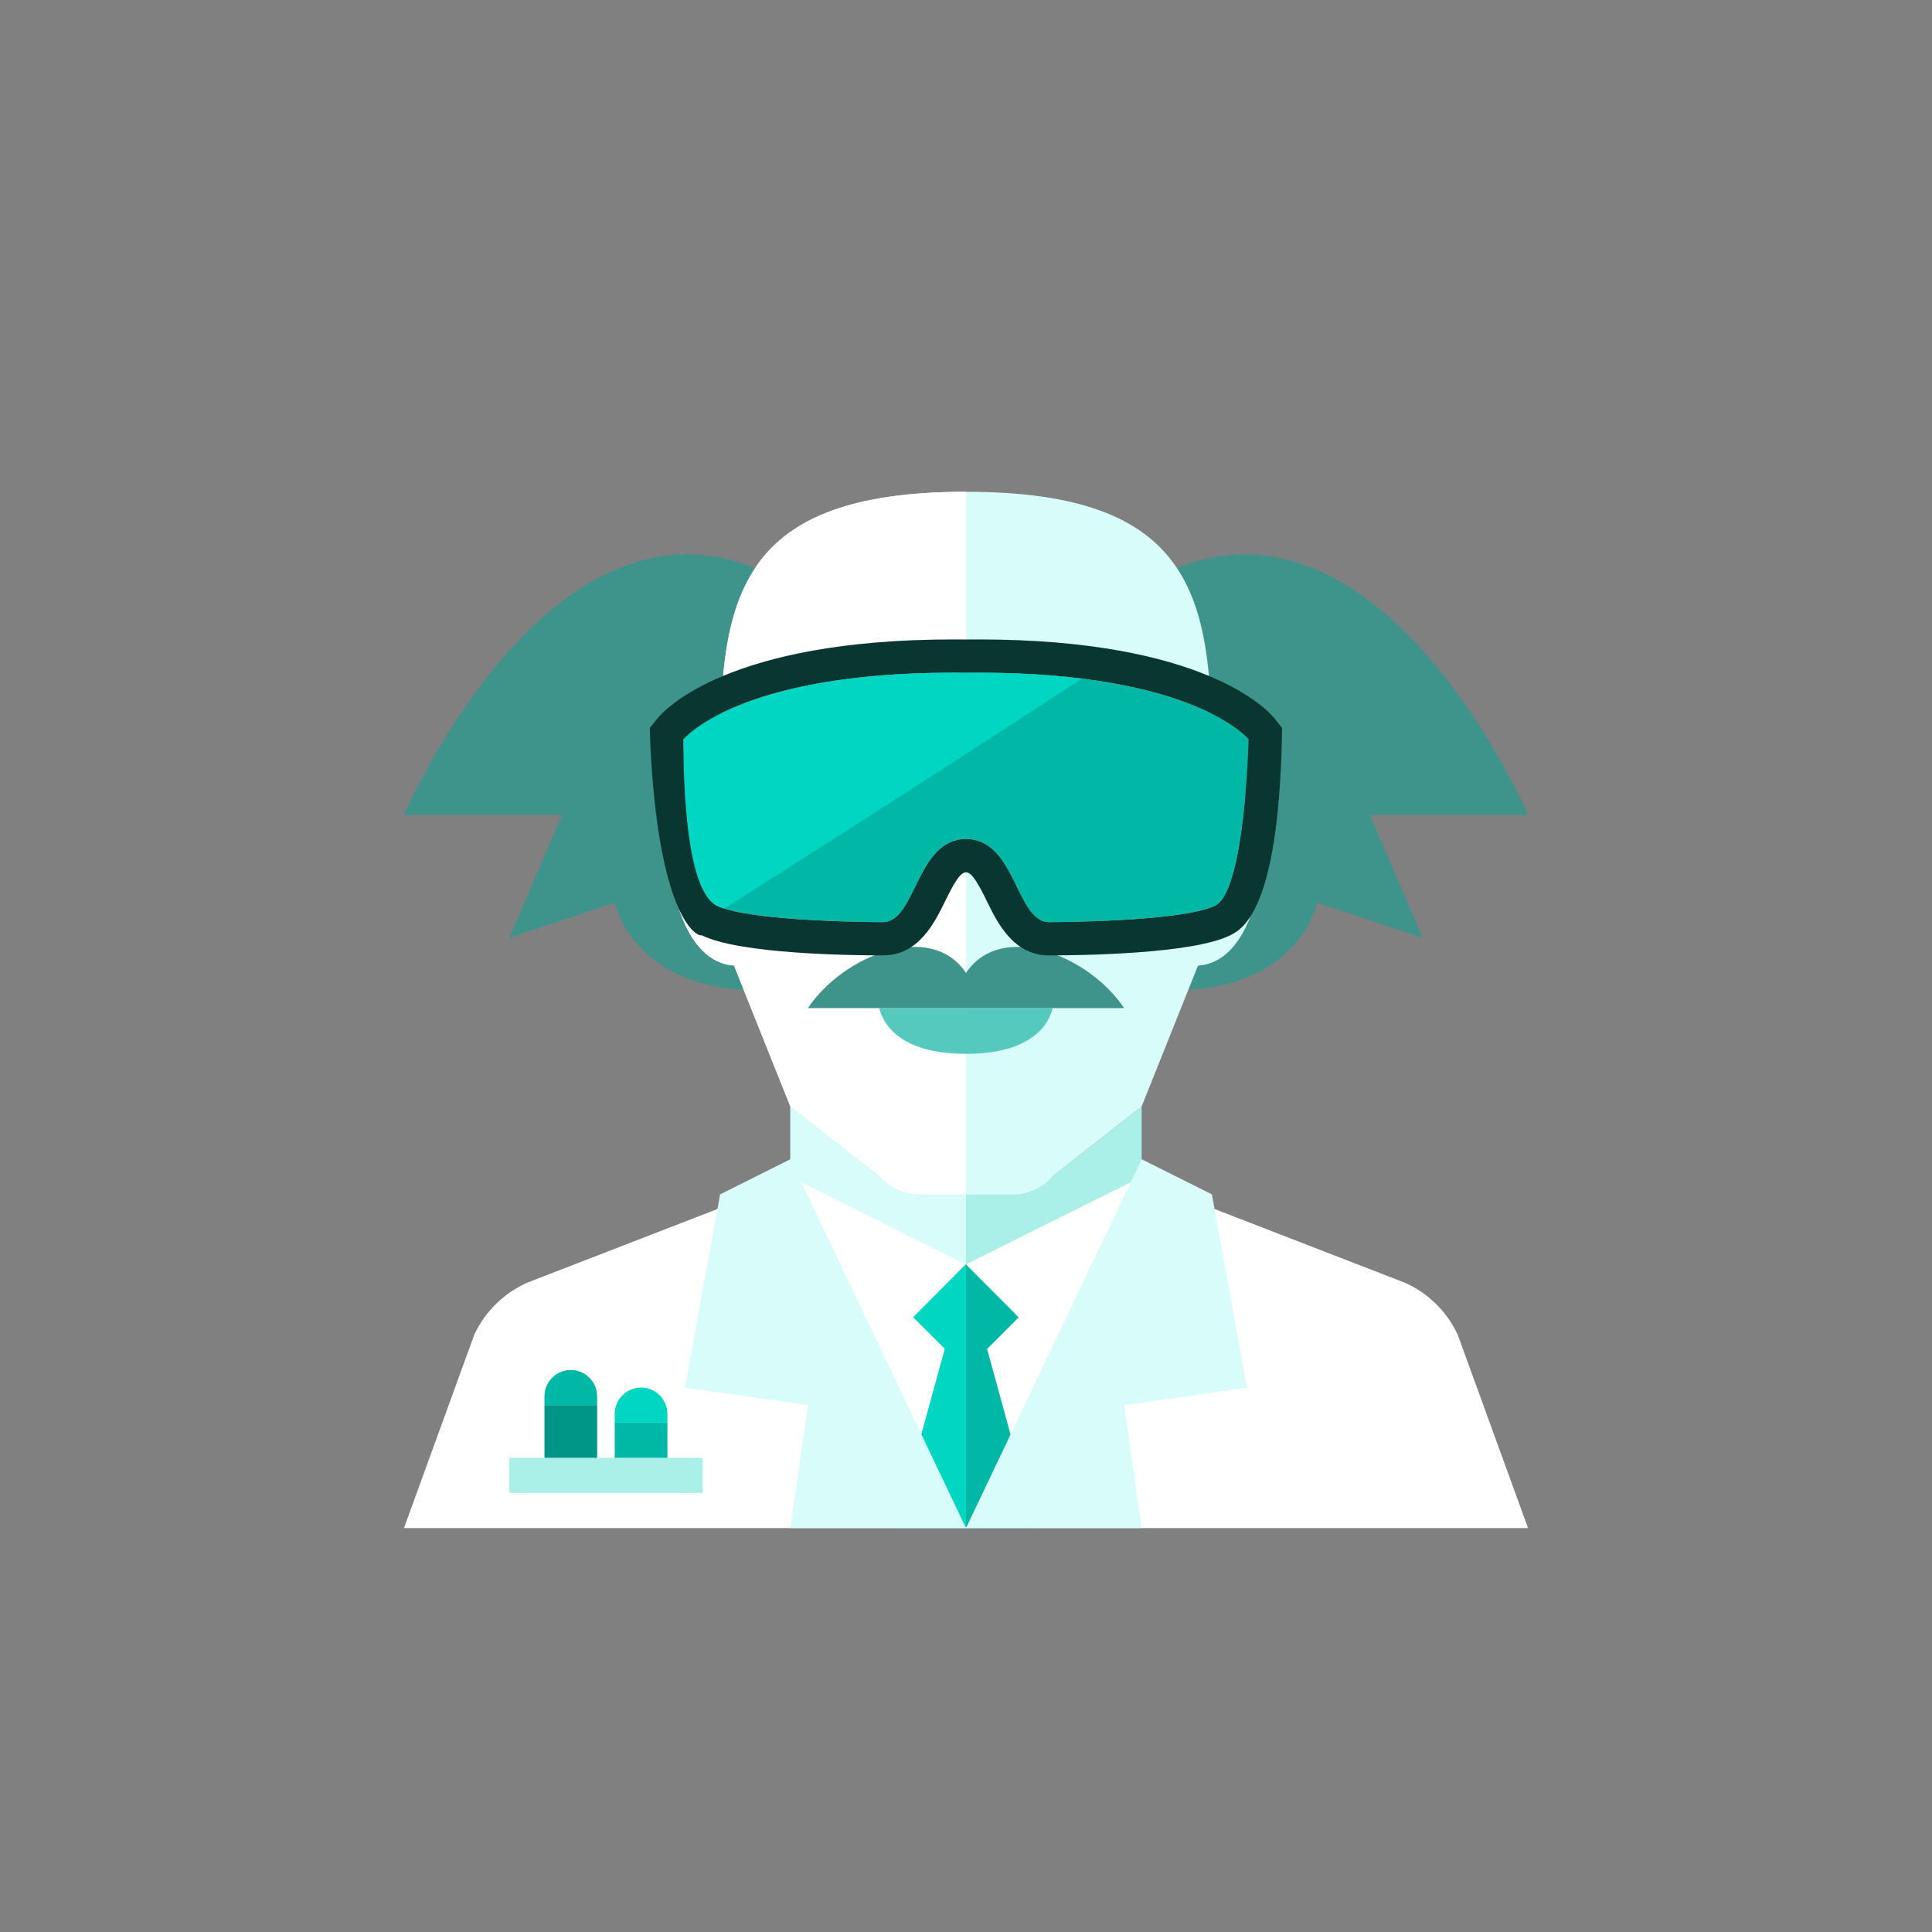 <?xml version="1.0" encoding="iso-8859-1"?>
<!-- Generator: Adobe Illustrator 17.1.0, SVG Export Plug-In . SVG Version: 6.00 Build 0)  -->
<!DOCTYPE svg PUBLIC "-//W3C//DTD SVG 1.0//EN" "http://www.w3.org/TR/2001/REC-SVG-20010904/DTD/svg10.dtd">
<svg version="1.0" xmlns="http://www.w3.org/2000/svg" xmlns:xlink="http://www.w3.org/1999/xlink" x="0px" y="0px" width="110px"
	 height="110px" viewBox="0 0 110 110" style="enable-background:new 0 0 110 110;" xml:space="preserve">
<rect x="0" y="0" width="110" height="110" fill="#808080" stroke="none"/>
<g id="Artboard" style="display:none;">
	
		<rect x="-1217.5" y="-58.5" style="display:inline;fill:#808080;stroke:#000000;stroke-miterlimit:10;" width="1390" height="340"/>
</g>
<g id="R-Multicolor" style="display:none;">
	<g style="display:inline;">
		<circle style="fill:#E04F5F;" cx="55" cy="55" r="55"/>
	</g>
	<g style="display:inline;">
		<g>
			<polygon style="fill:#40C9E7;" points="67,68 65,67 45,67 43,68 55,87.003 			"/>
		</g>
		<path style="fill:#F7B4B4;" d="M57.655,68H55h-2.655c-0.856,0-1.671-0.365-2.24-1.004L45,63v4.5c0,0,0,7.5,10,7.5s10-7.5,10-7.5
			V63l-5.105,3.996C59.326,67.635,58.511,68,57.655,68z"/>
		<path style="fill:#FBC8C8;" d="M50.105,66.996L45,63v4.5c0,0,0,7.5,10,7.5v-7h-2.655C51.489,68,50.674,67.635,50.105,66.996z"/>
		<path style="fill:#FFFFFF;" d="M87,46.396c0,0-8.077-18.837-19.997-14.052C68.744,34.957,68.991,38.622,69,43v10l-1.344,3.36
			C74.061,55.998,75,51.396,75,51.396l6,2l-3-7H87z"/>
		<path style="fill:#FBC8C8;" d="M72,47.225c0-1.111-1-2.222-2-2.222s-1,1.111-1,1.111V43c-0.018-9-1.024-15-14-15s-13.982,6-14,15
			v10l4,10l5.105,3.996C50.674,67.635,51.489,68,52.345,68H55h2.655c0.856,0,1.671-0.365,2.24-1.004L65,63l3.207-8.017
			C71.042,54.779,72,50.479,72,47.225z"/>
		<path style="fill:#FFFFFF;" d="M41,53V43c0.009-4.378,0.256-8.043,1.997-10.656C31.077,27.559,23,46.396,23,46.396h9l-3,7l6-2
			c0,0,0.939,4.602,7.344,4.964L41,53z"/>
		<path style="fill:#FBD7D7;" d="M41,43v3.114c0,0,0-1.111-1-1.111s-2,1.111-2,2.222c0,3.253,0.958,7.554,3.793,7.758L45,63
			l5.105,3.996C50.674,67.635,51.489,68,52.345,68H55V28C42.024,28,41.018,34,41,43z"/>
		<path style="fill:#F79392;" d="M55,57.396c0,0-2.41,0-4.939,0C50.259,58.209,51.132,60,55,60s4.741-1.791,4.939-2.604
			C57.41,57.396,55,57.396,55,57.396z"/>
		<path style="fill:#FFFFFF;" d="M55,55.396c-2-3-7-1-9,2c3,0,9,0,9,0s6,0,9,0C62,54.396,57,52.396,55,55.396z"/>
		<path style="fill:#40C9E7;" d="M55.734,38.3c-0.241,0-0.485,0.002-0.734,0.005c-0.248-0.003-0.494-0.005-0.734-0.005
			c-12.311,0-15.357,3.791-15.357,3.791s0.2,8.619,1.893,9.465c1.893,0.947,9.466,0.947,9.466,0.947
			c1.893,0,1.893-4.733,4.732-4.733s2.84,4.733,4.733,4.733c0,0,7.572,0,9.465-0.947c1.693-0.847,1.893-9.465,1.893-9.465
			S68.042,38.3,55.734,38.3z"/>
		<g>
			<path style="fill:#3E3E3F;" d="M55.734,38.3c12.309,0,15.357,3.791,15.357,3.791s-0.2,8.619-1.893,9.465
				c-1.893,0.947-9.465,0.947-9.465,0.947c-1.893,0-1.893-4.733-4.733-4.733c-2.84,0-2.84,4.733-4.733,4.733
				c0,0-7.572,0-9.465-0.947c-1.693-0.847-1.893-9.465-1.893-9.465S41.955,38.3,54.266,38.3c0.24,0,0.486,0.002,0.734,0.005
				C55.249,38.302,55.493,38.3,55.734,38.3 M55.734,36.407c-0.249,0-0.501,0.002-0.757,0.005c-0.21-0.003-0.463-0.005-0.711-0.005
				c-12.847,0-16.463,4.038-16.833,4.498L37,41.444l0.016,0.691c0.447,10.023,2.633,11.216,2.939,11.115
				c2.127,1.063,8.431,1.146,10.312,1.146c2.032,0,2.936-1.847,3.535-3.069c0.446-0.91,0.843-1.663,1.198-1.663
				c0.354,0,0.751,0.753,1.198,1.663c0.599,1.222,1.503,3.069,3.535,3.069c1.881,0,8.185-0.083,10.312-1.146
				c0.671-0.336,2.713-1.356,2.939-11.115L73,41.443l-0.434-0.539C72.196,40.444,68.579,36.407,55.734,36.407L55.734,36.407z"/>
		</g>
		<g>
			<path style="fill:#6FDAF1;" d="M55,38.309c-12.923-0.154-15.972,3.778-16.091,3.786c0,2.84,0.2,8.619,1.893,9.465
				c0.121,0.061,0.267,0.117,0.431,0.17c10.601-6.724,17.3-11.088,20.35-13.091C59.741,38.411,57.568,38.279,55,38.309z"/>
		</g>
		<g>
			<polygon style="fill:#3E3E3F;" points="59,87.003 56.201,76.803 58,75.005 54.981,71.981 51.983,74.979 53.801,76.796 51,87.003 
							"/>
		</g>
		<g>
			<polygon style="fill:#5B5C5F;" points="55,87.003 55,72 54.981,71.981 51.983,74.979 53.801,76.796 51,87.003 			"/>
		</g>
		<g>
			<path style="fill:#FFFFFF;" d="M30.043,73.021c-1.345,0.588-2.428,1.649-3.043,2.982l-4,11h32l-12-19L30.043,73.021z"/>
			<path style="fill:#FFFFFF;" d="M83,76.003c-0.615-1.333-1.698-2.394-3.043-2.982L67,68.003l-12,19h32L83,76.003z"/>
		</g>
		<g>
			<polygon style="fill:#9CE5F4;" points="66.965,68.062 67,68.003 65,67.003 55.015,71.984 60.808,77.81 			"/>
		</g>
		<g>
			<polygon style="fill:#9CE5F4;" points="43.035,68.062 43,68.003 45,67.003 54.985,71.984 49.192,77.81 			"/>
		</g>
		<g>
			<polygon style="fill:#F1F2F2;" points="55,87.003 45,66.003 41,68.003 39,79.003 46,80.003 45,87.003 			"/>
		</g>
		<g>
			<polygon style="fill:#F1F2F2;" points="55,87.003 65,66.003 69,68.003 71,79.003 64,80.003 65,87.003 			"/>
		</g>
		<g>
			<g>
				<rect x="28" y="82.396" style="fill:#E2E4E5;" width="11" height="2"/>
			</g>
			<g>
				<rect x="30" y="79.396" style="fill:#DF2C2C;" width="3" height="3"/>
			</g>
			<g>
				<path style="fill:#FA5655;" d="M33,79.396h-3v-0.5c0-0.825,0.675-1.5,1.5-1.5s1.5,0.675,1.5,1.5V79.396z"/>
			</g>
			<g>
				<rect x="34" y="80.396" style="fill:#F37A10;" width="3" height="2"/>
			</g>
			<g>
				<path style="fill:#F3B607;" d="M37,80.396h-3v-0.5c0-0.825,0.675-1.5,1.5-1.5c0.825,0,1.5,0.675,1.5,1.5V80.396z"/>
			</g>
		</g>
	</g>
</g>
<g id="Multicolor" style="display:none;">
	<g style="display:inline;">
		<g>
			<polygon style="fill:#40C9E7;" points="67,68 65,67 45,67 43,68 55,87.003 			"/>
		</g>
		<path style="fill:#F7B4B4;" d="M57.655,68H55h-2.655c-0.856,0-1.671-0.365-2.24-1.004L45,63v4.5c0,0,0,7.5,10,7.5s10-7.5,10-7.5
			V63l-5.105,3.996C59.326,67.635,58.511,68,57.655,68z"/>
		<path style="fill:#FBC8C8;" d="M50.105,66.996L45,63v4.5c0,0,0,7.5,10,7.5v-7h-2.655C51.489,68,50.674,67.635,50.105,66.996z"/>
		<path style="fill:#FFFFFF;" d="M87,46.396c0,0-8.077-18.837-19.997-14.052C68.744,34.957,68.991,38.622,69,43v10l-1.344,3.36
			C74.061,55.998,75,51.396,75,51.396l6,2l-3-7H87z"/>
		<path style="fill:#FBC8C8;" d="M72,47.225c0-1.111-1-2.222-2-2.222s-1,1.111-1,1.111V43c-0.018-9-1.024-15-14-15s-13.982,6-14,15
			v10l4,10l5.105,3.996C50.674,67.635,51.489,68,52.345,68H55h2.655c0.856,0,1.671-0.365,2.24-1.004L65,63l3.207-8.017
			C71.042,54.779,72,50.479,72,47.225z"/>
		<path style="fill:#FFFFFF;" d="M41,53V43c0.009-4.378,0.256-8.043,1.997-10.656C31.077,27.559,23,46.396,23,46.396h9l-3,7l6-2
			c0,0,0.939,4.602,7.344,4.964L41,53z"/>
		<path style="fill:#FBD7D7;" d="M41,43v3.114c0,0,0-1.111-1-1.111s-2,1.111-2,2.222c0,3.253,0.958,7.554,3.793,7.758L45,63
			l5.105,3.996C50.674,67.635,51.489,68,52.345,68H55V28C42.024,28,41.018,34,41,43z"/>
		<path style="fill:#F79392;" d="M55,57.396c0,0-2.41,0-4.939,0C50.259,58.209,51.132,60,55,60s4.741-1.791,4.939-2.604
			C57.41,57.396,55,57.396,55,57.396z"/>
		<path style="fill:#FFFFFF;" d="M55,55.396c-2-3-7-1-9,2c3,0,9,0,9,0s6,0,9,0C62,54.396,57,52.396,55,55.396z"/>
		<path style="fill:#40C9E7;" d="M55.734,38.3c-0.241,0-0.485,0.002-0.734,0.005c-0.248-0.003-0.494-0.005-0.734-0.005
			c-12.311,0-15.357,3.791-15.357,3.791s0.2,8.619,1.893,9.465c1.893,0.947,9.466,0.947,9.466,0.947
			c1.893,0,1.893-4.733,4.732-4.733s2.84,4.733,4.733,4.733c0,0,7.572,0,9.465-0.947c1.693-0.847,1.893-9.465,1.893-9.465
			S68.042,38.3,55.734,38.3z"/>
		<g>
			<path style="fill:#3E3E3F;" d="M55.734,38.3c12.309,0,15.357,3.791,15.357,3.791s-0.2,8.619-1.893,9.465
				c-1.893,0.947-9.465,0.947-9.465,0.947c-1.893,0-1.893-4.733-4.733-4.733c-2.84,0-2.84,4.733-4.733,4.733
				c0,0-7.572,0-9.465-0.947c-1.693-0.847-1.893-9.465-1.893-9.465S41.955,38.3,54.266,38.3c0.24,0,0.486,0.002,0.734,0.005
				C55.249,38.302,55.493,38.3,55.734,38.3 M55.734,36.407c-0.249,0-0.501,0.002-0.757,0.005c-0.21-0.003-0.463-0.005-0.711-0.005
				c-12.847,0-16.463,4.038-16.833,4.498L37,41.444l0.016,0.691c0.447,10.023,2.633,11.216,2.939,11.115
				c2.127,1.063,8.431,1.146,10.312,1.146c2.032,0,2.936-1.847,3.535-3.069c0.446-0.91,0.843-1.663,1.198-1.663
				c0.354,0,0.751,0.753,1.198,1.663c0.599,1.222,1.503,3.069,3.535,3.069c1.881,0,8.185-0.083,10.312-1.146
				c0.671-0.336,2.713-1.356,2.939-11.115L73,41.443l-0.434-0.539C72.196,40.444,68.579,36.407,55.734,36.407L55.734,36.407z"/>
		</g>
		<g>
			<path style="fill:#6FDAF1;" d="M55,38.309c-12.923-0.154-15.972,3.778-16.091,3.786c0,2.84,0.2,8.619,1.893,9.465
				c0.121,0.061,0.267,0.117,0.431,0.17c10.601-6.724,17.3-11.088,20.35-13.091C59.741,38.411,57.568,38.279,55,38.309z"/>
		</g>
		<g>
			<polygon style="fill:#3E3E3F;" points="59,87.003 56.201,76.803 58,75.005 54.981,71.981 51.983,74.979 53.801,76.796 51,87.003 
							"/>
		</g>
		<g>
			<polygon style="fill:#5B5C5F;" points="55,87.003 55,72 54.981,71.981 51.983,74.979 53.801,76.796 51,87.003 			"/>
		</g>
		<g>
			<path style="fill:#FFFFFF;" d="M30.043,73.021c-1.345,0.588-2.428,1.649-3.043,2.982l-4,11h32l-12-19L30.043,73.021z"/>
			<path style="fill:#FFFFFF;" d="M83,76.003c-0.615-1.333-1.698-2.394-3.043-2.982L67,68.003l-12,19h32L83,76.003z"/>
		</g>
		<g>
			<polygon style="fill:#9CE5F4;" points="66.965,68.062 67,68.003 65,67.003 55.015,71.984 60.808,77.81 			"/>
		</g>
		<g>
			<polygon style="fill:#9CE5F4;" points="43.035,68.062 43,68.003 45,67.003 54.985,71.984 49.192,77.81 			"/>
		</g>
		<g>
			<polygon style="fill:#F1F2F2;" points="55,87.003 45,66.003 41,68.003 39,79.003 46,80.003 45,87.003 			"/>
		</g>
		<g>
			<polygon style="fill:#F1F2F2;" points="55,87.003 65,66.003 69,68.003 71,79.003 64,80.003 65,87.003 			"/>
		</g>
		<g>
			<g>
				<rect x="28" y="82.396" style="fill:#E2E4E5;" width="11" height="2"/>
			</g>
			<g>
				<rect x="30" y="79.396" style="fill:#DF2C2C;" width="3" height="3"/>
			</g>
			<g>
				<path style="fill:#FA5655;" d="M33,79.396h-3v-0.5c0-0.825,0.675-1.5,1.5-1.5s1.5,0.675,1.5,1.5V79.396z"/>
			</g>
			<g>
				<rect x="34" y="80.396" style="fill:#F37A10;" width="3" height="2"/>
			</g>
			<g>
				<path style="fill:#F3B607;" d="M37,80.396h-3v-0.5c0-0.825,0.675-1.5,1.5-1.5c0.825,0,1.5,0.675,1.5,1.5V80.396z"/>
			</g>
		</g>
	</g>
</g>
<g id="Blue" style="display:none;">
	<g style="display:inline;">
		<g>
			<polygon style="fill:#FFFFFF;" points="67,68 65,67 45,67 43,68 55,87.003 			"/>
		</g>
		<path style="fill:#BBE7F2;" d="M57.655,68H55h-2.655c-0.856,0-1.671-0.365-2.24-1.004L45,63v4.5c0,0,0,7.5,10,7.5s10-7.5,10-7.5
			V63l-5.105,3.996C59.326,67.635,58.511,68,57.655,68z"/>
		<path style="fill:#E1F5FA;" d="M50.105,66.996L45,63v4.5c0,0,0,7.5,10,7.5v-7h-2.655C51.489,68,50.674,67.635,50.105,66.996z"/>
		<path style="fill:#33899E;" d="M87,46.396c0,0-8.077-18.837-19.997-14.052C68.744,34.957,68.991,38.622,69,43v10l-1.344,3.36
			C74.061,55.998,75,51.396,75,51.396l6,2l-3-7H87z"/>
		<path style="fill:#E1F5FA;" d="M72,47.225c0-1.111-1-2.222-2-2.222s-1,1.111-1,1.111V43c-0.018-9-1.024-15-14-15s-13.982,6-14,15
			v10l4,10l5.105,3.996C50.674,67.635,51.489,68,52.345,68H55h2.655c0.856,0,1.671-0.365,2.24-1.004L65,63l3.206-8.017
			C71.042,54.779,72,50.479,72,47.225z"/>
		<path style="fill:#33899E;" d="M41,53V43c0.009-4.378,0.256-8.043,1.997-10.656C31.077,27.559,23,46.396,23,46.396h9l-3,7l6-2
			c0,0,0.939,4.602,7.344,4.964L41,53z"/>
		<path style="fill:#FFFFFF;" d="M41,43v3.114c0,0,0-1.111-1-1.111s-2,1.111-2,2.222c0,3.253,0.958,7.554,3.793,7.758L45,63
			l5.105,3.996C50.674,67.635,51.489,68,52.345,68H55V28C42.024,28,41.018,34,41,43z"/>
		<path style="fill:#53BAD4;" d="M55,57.396c0,0-2.41,0-4.939,0C50.259,58.209,51.132,60,55,60s4.741-1.791,4.939-2.604
			C57.41,57.396,55,57.396,55,57.396z"/>
		<path style="fill:#33899E;" d="M55,55.396c-2-3-7-1-9,2c3,0,9,0,9,0s6,0,9,0C62,54.396,57,52.396,55,55.396z"/>
		<path style="fill:#009FC7;" d="M55.734,38.3c-0.241,0-0.485,0.002-0.734,0.005c-0.248-0.003-0.494-0.005-0.734-0.005
			c-12.311,0-15.357,3.791-15.357,3.791s0.2,8.619,1.893,9.465c1.893,0.947,9.466,0.947,9.466,0.947
			c1.893,0,1.893-4.733,4.732-4.733s2.84,4.733,4.733,4.733c0,0,7.572,0,9.465-0.947c1.693-0.847,1.893-9.465,1.893-9.465
			S68.043,38.3,55.734,38.3z"/>
		<g>
			<path style="fill:#0C333D;" d="M55.734,38.3c12.309,0,15.357,3.791,15.357,3.791s-0.2,8.619-1.893,9.465
				c-1.893,0.947-9.465,0.947-9.465,0.947c-1.893,0-1.893-4.733-4.733-4.733s-2.84,4.733-4.733,4.733c0,0-7.572,0-9.465-0.947
				c-1.693-0.847-1.893-9.465-1.893-9.465S41.956,38.3,54.266,38.3c0.24,0,0.486,0.002,0.734,0.005
				C55.249,38.302,55.493,38.3,55.734,38.3 M55.734,36.407c-0.248,0-0.5,0.001-0.756,0.004c-0.21-0.003-0.463-0.004-0.711-0.004
				c-12.847,0-16.463,4.038-16.833,4.498L37,41.444l0.016,0.691c0.447,10.023,2.633,11.216,2.939,11.116
				c2.127,1.063,8.431,1.146,10.312,1.146c2.032,0,2.937-1.847,3.536-3.069c0.446-0.91,0.843-1.664,1.197-1.664
				c0.354,0,0.751,0.753,1.197,1.664c0.599,1.222,1.503,3.069,3.536,3.069c1.881,0,8.185-0.083,10.312-1.146
				c0.671-0.336,2.713-1.356,2.939-11.115L73,41.443l-0.434-0.539C72.196,40.444,68.579,36.407,55.734,36.407L55.734,36.407z"/>
		</g>
		<g>
			<path style="fill:#00B7E5;" d="M55,38.309c-12.922-0.154-15.972,3.778-16.091,3.787c0,2.84,0.2,8.619,1.893,9.465
				c0.121,0.061,0.267,0.117,0.431,0.17c10.601-6.724,17.3-11.088,20.351-13.091C59.741,38.411,57.568,38.279,55,38.309z"/>
		</g>
		<g>
			<polygon style="fill:#009FC7;" points="59,87.003 56.201,76.803 58,75.005 54.981,71.981 51.983,74.979 53.801,76.796 51,87.003 
							"/>
		</g>
		<g>
			<polygon style="fill:#00B7E5;" points="55,87.003 55,72 54.981,71.981 51.983,74.979 53.801,76.796 51,87.003 			"/>
		</g>
		<g>
			<path style="fill:#FFFFFF;" d="M30.043,73.021c-1.345,0.588-2.428,1.649-3.043,2.982l-4,11h32l-12-19L30.043,73.021z"/>
			<path style="fill:#FFFFFF;" d="M83,76.003c-0.615-1.333-1.698-2.394-3.044-2.982L67,68.003l-12,19h32L83,76.003z"/>
		</g>
		<g>
			<polygon style="fill:#FFFFFF;" points="66.965,68.062 67,68.003 65,67.003 55.015,71.984 60.808,77.81 			"/>
		</g>
		<g>
			<polygon style="fill:#FFFFFF;" points="43.035,68.062 43,68.003 45,67.003 54.985,71.984 49.192,77.81 			"/>
		</g>
		<g>
			<polygon style="fill:#E1F5FA;" points="55,87.003 45,66.003 41,68.003 39,79.003 46,80.003 45,87.003 			"/>
		</g>
		<g>
			<polygon style="fill:#E1F5FA;" points="55,87.003 65,66.003 69,68.003 71,79.003 64,80.003 65,87.003 			"/>
		</g>
		<g>
			<g>
				<rect x="29" y="83" style="fill:#BBE7F2;" width="11" height="2"/>
			</g>
			<g>
				<rect x="31" y="80" style="fill:#0081A1;" width="3" height="3"/>
			</g>
			<g>
				<path style="fill:#009FC7;" d="M34,80h-3v-0.5c0-0.825,0.675-1.5,1.5-1.5c0.825,0,1.5,0.675,1.5,1.5V80z"/>
			</g>
			<g>
				<rect x="35" y="81" style="fill:#009FC7;" width="3" height="2"/>
			</g>
			<g>
				<path style="fill:#00B7E5;" d="M38,81h-3v-0.5c0-0.825,0.675-1.5,1.5-1.5c0.825,0,1.5,0.675,1.5,1.5V81z"/>
			</g>
		</g>
	</g>
</g>
<g id="R-Blue" style="display:none;">
	<g style="display:inline;">
		<circle style="fill:#81D2EB;" cx="55" cy="55" r="55"/>
	</g>
	<g style="display:inline;">
		<g>
			<polygon style="fill:#FFFFFF;" points="67,68 65,67 45,67 43,68 55,87.003 			"/>
		</g>
		<path style="fill:#BBE7F2;" d="M57.655,68H55h-2.655c-0.856,0-1.671-0.365-2.24-1.004L45,63v4.5c0,0,0,7.5,10,7.5s10-7.5,10-7.5
			V63l-5.105,3.996C59.326,67.635,58.511,68,57.655,68z"/>
		<path style="fill:#E1F5FA;" d="M50.105,66.996L45,63v4.5c0,0,0,7.5,10,7.5v-7h-2.655C51.489,68,50.674,67.635,50.105,66.996z"/>
		<path style="fill:#33899E;" d="M87,46.396c0,0-8.077-18.837-19.997-14.052C68.744,34.957,68.991,38.622,69,43v10l-1.344,3.36
			C74.061,55.998,75,51.396,75,51.396l6,2l-3-7H87z"/>
		<path style="fill:#E1F5FA;" d="M72,47.225c0-1.111-1-2.222-2-2.222s-1,1.111-1,1.111V43c-0.018-9-1.024-15-14-15s-13.982,6-14,15
			v10l4,10l5.105,3.996C50.674,67.635,51.489,68,52.345,68H55h2.655c0.856,0,1.671-0.365,2.24-1.004L65,63l3.206-8.017
			C71.042,54.779,72,50.479,72,47.225z"/>
		<path style="fill:#33899E;" d="M41,53V43c0.009-4.378,0.256-8.043,1.997-10.656C31.077,27.559,23,46.396,23,46.396h9l-3,7l6-2
			c0,0,0.939,4.602,7.344,4.964L41,53z"/>
		<path style="fill:#FFFFFF;" d="M41,43v3.114c0,0,0-1.111-1-1.111s-2,1.111-2,2.222c0,3.253,0.958,7.554,3.793,7.758L45,63
			l5.105,3.996C50.674,67.635,51.489,68,52.345,68H55V28C42.024,28,41.018,34,41,43z"/>
		<path style="fill:#53BAD4;" d="M55,57.396c0,0-2.41,0-4.939,0C50.259,58.209,51.132,60,55,60s4.741-1.791,4.939-2.604
			C57.41,57.396,55,57.396,55,57.396z"/>
		<path style="fill:#33899E;" d="M55,55.396c-2-3-7-1-9,2c3,0,9,0,9,0s6,0,9,0C62,54.396,57,52.396,55,55.396z"/>
		<path style="fill:#009FC7;" d="M55.734,38.3c-0.241,0-0.485,0.002-0.734,0.005c-0.248-0.003-0.494-0.005-0.734-0.005
			c-12.311,0-15.357,3.791-15.357,3.791s0.2,8.619,1.893,9.465c1.893,0.947,9.466,0.947,9.466,0.947
			c1.893,0,1.893-4.733,4.732-4.733s2.84,4.733,4.733,4.733c0,0,7.572,0,9.465-0.947c1.693-0.847,1.893-9.465,1.893-9.465
			S68.043,38.3,55.734,38.3z"/>
		<g>
			<path style="fill:#0C333D;" d="M55.734,38.3c12.309,0,15.357,3.791,15.357,3.791s-0.2,8.619-1.893,9.465
				c-1.893,0.947-9.465,0.947-9.465,0.947c-1.893,0-1.893-4.733-4.733-4.733s-2.84,4.733-4.733,4.733c0,0-7.572,0-9.465-0.947
				c-1.693-0.847-1.893-9.465-1.893-9.465S41.956,38.3,54.266,38.3c0.24,0,0.486,0.002,0.734,0.005
				C55.249,38.302,55.493,38.3,55.734,38.3 M55.734,36.407c-0.248,0-0.5,0.001-0.756,0.004c-0.21-0.003-0.463-0.004-0.711-0.004
				c-12.847,0-16.463,4.038-16.833,4.498L37,41.444l0.016,0.691c0.447,10.023,2.633,11.216,2.939,11.116
				c2.127,1.063,8.431,1.146,10.312,1.146c2.032,0,2.937-1.847,3.536-3.069c0.446-0.91,0.843-1.664,1.197-1.664
				c0.354,0,0.751,0.753,1.197,1.664c0.599,1.222,1.503,3.069,3.536,3.069c1.881,0,8.185-0.083,10.312-1.146
				c0.671-0.336,2.713-1.356,2.939-11.115L73,41.443l-0.434-0.539C72.196,40.444,68.579,36.407,55.734,36.407L55.734,36.407z"/>
		</g>
		<g>
			<path style="fill:#00B7E5;" d="M55,38.309c-12.922-0.154-15.972,3.778-16.091,3.787c0,2.84,0.2,8.619,1.893,9.465
				c0.121,0.061,0.267,0.117,0.431,0.17c10.601-6.724,17.3-11.088,20.351-13.091C59.741,38.411,57.568,38.279,55,38.309z"/>
		</g>
		<g>
			<polygon style="fill:#009FC7;" points="59,87.003 56.201,76.803 58,75.005 54.981,71.981 51.983,74.979 53.801,76.796 51,87.003 
							"/>
		</g>
		<g>
			<polygon style="fill:#00B7E5;" points="55,87.003 55,72 54.981,71.981 51.983,74.979 53.801,76.796 51,87.003 			"/>
		</g>
		<g>
			<path style="fill:#FFFFFF;" d="M30.043,73.021c-1.345,0.588-2.428,1.649-3.043,2.982l-4,11h32l-12-19L30.043,73.021z"/>
			<path style="fill:#FFFFFF;" d="M83,76.003c-0.615-1.333-1.698-2.394-3.044-2.982L67,68.003l-12,19h32L83,76.003z"/>
		</g>
		<g>
			<polygon style="fill:#FFFFFF;" points="66.965,68.062 67,68.003 65,67.003 55.015,71.984 60.808,77.81 			"/>
		</g>
		<g>
			<polygon style="fill:#FFFFFF;" points="43.035,68.062 43,68.003 45,67.003 54.985,71.984 49.192,77.81 			"/>
		</g>
		<g>
			<polygon style="fill:#E1F5FA;" points="55,87.003 45,66.003 41,68.003 39,79.003 46,80.003 45,87.003 			"/>
		</g>
		<g>
			<polygon style="fill:#E1F5FA;" points="55,87.003 65,66.003 69,68.003 71,79.003 64,80.003 65,87.003 			"/>
		</g>
		<g>
			<g>
				<rect x="29" y="83" style="fill:#BBE7F2;" width="11" height="2"/>
			</g>
			<g>
				<rect x="31" y="80" style="fill:#0081A1;" width="3" height="3"/>
			</g>
			<g>
				<path style="fill:#009FC7;" d="M34,80h-3v-0.5c0-0.825,0.675-1.5,1.5-1.5c0.825,0,1.5,0.675,1.5,1.5V80z"/>
			</g>
			<g>
				<rect x="35" y="81" style="fill:#009FC7;" width="3" height="2"/>
			</g>
			<g>
				<path style="fill:#00B7E5;" d="M38,81h-3v-0.5c0-0.825,0.675-1.5,1.5-1.5c0.825,0,1.5,0.675,1.5,1.5V81z"/>
			</g>
		</g>
	</g>
</g>
<g id="Green">
	<g>
		<g>
			<polygon style="fill:#FFFFFF;" points="67,68 65,67 45,67 43,68 55,87.003 			"/>
		</g>
		<path style="fill:#AAF0E9;" d="M57.655,68H55h-2.655c-0.856,0-1.671-0.365-2.24-1.004L45,63v4.5c0,0,0,7.5,10,7.5s10-7.5,10-7.5
			V63l-5.105,3.996C59.326,67.635,58.511,68,57.655,68z"/>
		<path style="fill:#D7FCF9;" d="M50.105,66.996L45,63v4.5c0,0,0,7.5,10,7.5v-7h-2.655C51.489,68,50.674,67.635,50.105,66.996z"/>
		<path style="fill:#3E948B;" d="M87,46.396c0,0-8.077-18.837-19.997-14.052C68.744,34.957,68.991,38.622,69,43v10l-1.344,3.36
			C74.061,55.998,75,51.396,75,51.396l6,2l-3-7H87z"/>
		<path style="fill:#D7FCF9;" d="M72,47.225c0-1.111-1-2.222-2-2.222s-1,1.111-1,1.111V43c-0.018-9-1.024-15-14-15s-13.982,6-14,15
			v10l4,10l5.105,3.996C50.674,67.635,51.489,68,52.345,68H55h2.655c0.856,0,1.671-0.365,2.24-1.004L65,63l3.206-8.017
			C71.042,54.779,72,50.479,72,47.225z"/>
		<path style="fill:#3E948B;" d="M41,53V43c0.009-4.378,0.256-8.043,1.997-10.656C31.077,27.559,23,46.396,23,46.396h9l-3,7l6-2
			c0,0,0.939,4.602,7.344,4.964L41,53z"/>
		<path style="fill:#FFFFFF;" d="M41,43v3.114c0,0,0-1.111-1-1.111s-2,1.111-2,2.222c0,3.253,0.958,7.554,3.793,7.758L45,63
			l5.105,3.996C50.674,67.635,51.489,68,52.345,68H55V28C42.024,28,41.018,34,41,43z"/>
		<path style="fill:#55C9BE;" d="M55,57.396c0,0-2.41,0-4.939,0C50.259,58.209,51.132,60,55,60s4.741-1.791,4.939-2.604
			C57.41,57.396,55,57.396,55,57.396z"/>
		<path style="fill:#3E948B;" d="M55,55.396c-2-3-7-1-9,2c3,0,9,0,9,0s6,0,9,0C62,54.396,57,52.396,55,55.396z"/>
		<path style="fill:#00B8A5;" d="M55.734,38.3c-0.241,0-0.485,0.002-0.734,0.005c-0.248-0.003-0.494-0.005-0.734-0.005
			c-12.311,0-15.357,3.791-15.357,3.791s0.2,8.619,1.893,9.465c1.893,0.947,9.466,0.947,9.466,0.947
			c1.893,0,1.893-4.733,4.732-4.733s2.84,4.733,4.733,4.733c0,0,7.572,0,9.465-0.947c1.693-0.847,1.893-9.465,1.893-9.465
			S68.043,38.3,55.734,38.3z"/>
		<g>
			<path style="fill:#0A3631;" d="M55.734,38.3c12.309,0,15.357,3.791,15.357,3.791s-0.2,8.619-1.893,9.465
				c-1.893,0.947-9.465,0.947-9.465,0.947c-1.893,0-1.893-4.733-4.733-4.733s-2.84,4.733-4.733,4.733c0,0-7.572,0-9.465-0.947
				c-1.693-0.847-1.893-9.465-1.893-9.465S41.956,38.3,54.266,38.3c0.24,0,0.486,0.002,0.734,0.005
				C55.249,38.302,55.493,38.3,55.734,38.3 M55.734,36.407c-0.248,0-0.5,0.001-0.756,0.004c-0.21-0.003-0.463-0.004-0.711-0.004
				c-12.847,0-16.463,4.038-16.833,4.498L37,41.444l0.016,0.69c0.447,10.023,2.633,11.216,2.939,11.116
				c2.127,1.063,8.431,1.146,10.312,1.146c2.032,0,2.937-1.847,3.536-3.069c0.446-0.91,0.843-1.664,1.197-1.664
				c0.354,0,0.751,0.753,1.197,1.664c0.599,1.222,1.503,3.069,3.536,3.069c1.881,0,8.185-0.083,10.312-1.146
				c0.671-0.336,2.713-1.356,2.939-11.115L73,41.443l-0.434-0.539C72.196,40.444,68.579,36.407,55.734,36.407L55.734,36.407z"/>
		</g>
		<g>
			<path style="fill:#00D6C1;" d="M55,38.309c-12.922-0.154-15.972,3.778-16.091,3.787c0,2.84,0.2,8.619,1.893,9.465
				c0.121,0.061,0.267,0.117,0.431,0.17c10.601-6.724,17.3-11.088,20.351-13.091C59.741,38.411,57.568,38.279,55,38.309z"/>
		</g>
		<g>
			<polygon style="fill:#00B8A5;" points="59,87.003 56.201,76.803 58,75.005 54.981,71.981 51.983,74.979 53.801,76.796 51,87.003 
							"/>
		</g>
		<g>
			<polygon style="fill:#00D6C1;" points="55,87.003 55,71.999 54.981,71.981 51.983,74.979 53.801,76.796 51,87.003 			"/>
		</g>
		<g>
			<path style="fill:#FFFFFF;" d="M30.043,73.021c-1.345,0.588-2.428,1.649-3.043,2.982l-4,11h32l-12-19L30.043,73.021z"/>
			<path style="fill:#FFFFFF;" d="M83,76.003c-0.615-1.333-1.698-2.394-3.044-2.982L67,68.003l-12,19h32L83,76.003z"/>
		</g>
		<g>
			<polygon style="fill:#FFFFFF;" points="66.965,68.062 67,68.003 65,67.003 55.015,71.984 60.808,77.81 			"/>
		</g>
		<g>
			<polygon style="fill:#FFFFFF;" points="43.035,68.062 43,68.003 45,67.003 54.985,71.984 49.192,77.81 			"/>
		</g>
		<g>
			<polygon style="fill:#D7FCF9;" points="55,87.003 45,66.003 41,68.003 39,79.003 46,80.003 45,87.003 			"/>
		</g>
		<g>
			<polygon style="fill:#D7FCF9;" points="55,87.003 65,66.003 69,68.003 71,79.003 64,80.003 65,87.003 			"/>
		</g>
		<g>
			<g>
				<rect x="29" y="83" style="fill:#AAF0E9;" width="11" height="2"/>
			</g>
			<g>
				<rect x="31" y="80" style="fill:#009687;" width="3" height="3"/>
			</g>
			<g>
				<path style="fill:#00B8A5;" d="M34,80h-3v-0.5c0-0.825,0.675-1.5,1.5-1.5c0.825,0,1.5,0.675,1.5,1.5V80z"/>
			</g>
			<g>
				<rect x="35" y="81" style="fill:#00B8A5;" width="3" height="2"/>
			</g>
			<g>
				<path style="fill:#00D6C1;" d="M38,81h-3v-0.5c0-0.825,0.675-1.5,1.5-1.5c0.825,0,1.5,0.675,1.5,1.5V81z"/>
			</g>
		</g>
	</g>
</g>
<g id="R-Green" style="display:none;">
	<g style="display:inline;">
		<circle style="fill:#77E0C4;" cx="55" cy="55" r="55"/>
	</g>
	<g style="display:inline;">
		<g>
			<polygon style="fill:#FFFFFF;" points="67,68 65,67 45,67 43,68 55,87.003 			"/>
		</g>
		<path style="fill:#AAF0E9;" d="M57.655,68H55h-2.655c-0.856,0-1.671-0.365-2.24-1.004L45,63v4.5c0,0,0,7.5,10,7.5s10-7.5,10-7.5
			V63l-5.105,3.996C59.326,67.635,58.511,68,57.655,68z"/>
		<path style="fill:#D7FCF9;" d="M50.105,66.996L45,63v4.5c0,0,0,7.5,10,7.5v-7h-2.655C51.489,68,50.674,67.635,50.105,66.996z"/>
		<path style="fill:#3E948B;" d="M87,46.396c0,0-8.077-18.837-19.997-14.052C68.744,34.957,68.991,38.622,69,43v10l-1.344,3.36
			C74.061,55.998,75,51.396,75,51.396l6,2l-3-7H87z"/>
		<path style="fill:#D7FCF9;" d="M72,47.225c0-1.111-1-2.222-2-2.222s-1,1.111-1,1.111V43c-0.018-9-1.024-15-14-15s-13.982,6-14,15
			v10l4,10l5.105,3.996C50.674,67.635,51.489,68,52.345,68H55h2.655c0.856,0,1.671-0.365,2.24-1.004L65,63l3.206-8.017
			C71.042,54.779,72,50.479,72,47.225z"/>
		<path style="fill:#3E948B;" d="M41,53V43c0.009-4.378,0.256-8.043,1.997-10.656C31.077,27.559,23,46.396,23,46.396h9l-3,7l6-2
			c0,0,0.939,4.602,7.344,4.964L41,53z"/>
		<path style="fill:#FFFFFF;" d="M41,43v3.114c0,0,0-1.111-1-1.111s-2,1.111-2,2.222c0,3.253,0.958,7.554,3.793,7.758L45,63
			l5.105,3.996C50.674,67.635,51.489,68,52.345,68H55V28C42.024,28,41.018,34,41,43z"/>
		<path style="fill:#55C9BE;" d="M55,57.396c0,0-2.41,0-4.939,0C50.259,58.209,51.132,60,55,60s4.741-1.791,4.939-2.604
			C57.41,57.396,55,57.396,55,57.396z"/>
		<path style="fill:#3E948B;" d="M55,55.396c-2-3-7-1-9,2c3,0,9,0,9,0s6,0,9,0C62,54.396,57,52.396,55,55.396z"/>
		<path style="fill:#00B8A5;" d="M55.734,38.3c-0.241,0-0.485,0.002-0.734,0.005c-0.248-0.003-0.494-0.005-0.734-0.005
			c-12.311,0-15.357,3.791-15.357,3.791s0.2,8.619,1.893,9.465c1.893,0.947,9.466,0.947,9.466,0.947
			c1.893,0,1.893-4.733,4.732-4.733s2.84,4.733,4.733,4.733c0,0,7.572,0,9.465-0.947c1.693-0.847,1.893-9.465,1.893-9.465
			S68.043,38.3,55.734,38.3z"/>
		<g>
			<path style="fill:#0A3631;" d="M55.734,38.3c12.309,0,15.357,3.791,15.357,3.791s-0.2,8.619-1.893,9.465
				c-1.893,0.947-9.465,0.947-9.465,0.947c-1.893,0-1.893-4.733-4.733-4.733s-2.84,4.733-4.733,4.733c0,0-7.572,0-9.465-0.947
				c-1.693-0.847-1.893-9.465-1.893-9.465S41.956,38.3,54.266,38.3c0.24,0,0.486,0.002,0.734,0.005
				C55.249,38.302,55.493,38.3,55.734,38.3 M55.734,36.407c-0.248,0-0.5,0.001-0.756,0.004c-0.21-0.003-0.463-0.004-0.711-0.004
				c-12.847,0-16.463,4.038-16.833,4.498L37,41.444l0.016,0.691c0.447,10.023,2.633,11.216,2.939,11.116
				c2.127,1.063,8.431,1.146,10.312,1.146c2.032,0,2.937-1.847,3.536-3.069c0.446-0.91,0.843-1.664,1.197-1.664
				c0.354,0,0.751,0.753,1.197,1.664c0.599,1.222,1.503,3.069,3.536,3.069c1.881,0,8.185-0.083,10.312-1.146
				c0.671-0.336,2.713-1.356,2.939-11.115L73,41.443l-0.434-0.539C72.196,40.444,68.579,36.407,55.734,36.407L55.734,36.407z"/>
		</g>
		<g>
			<path style="fill:#00D6C1;" d="M55,38.309c-12.922-0.154-15.972,3.778-16.091,3.787c0,2.84,0.2,8.619,1.893,9.465
				c0.121,0.061,0.267,0.117,0.431,0.17c10.601-6.724,17.3-11.088,20.351-13.091C59.741,38.411,57.568,38.279,55,38.309z"/>
		</g>
		<g>
			<polygon style="fill:#00B8A5;" points="59,87.003 56.201,76.803 58,75.005 54.981,71.981 51.983,74.979 53.801,76.796 51,87.003 
							"/>
		</g>
		<g>
			<polygon style="fill:#00D6C1;" points="55,87.003 55,72 54.981,71.981 51.983,74.979 53.801,76.796 51,87.003 			"/>
		</g>
		<g>
			<path style="fill:#FFFFFF;" d="M30.043,73.021c-1.345,0.588-2.428,1.649-3.043,2.982l-4,11h32l-12-19L30.043,73.021z"/>
			<path style="fill:#FFFFFF;" d="M83,76.003c-0.615-1.333-1.698-2.394-3.044-2.982L67,68.003l-12,19h32L83,76.003z"/>
		</g>
		<g>
			<polygon style="fill:#FFFFFF;" points="66.965,68.062 67,68.003 65,67.003 55.015,71.984 60.808,77.81 			"/>
		</g>
		<g>
			<polygon style="fill:#FFFFFF;" points="43.035,68.062 43,68.003 45,67.003 54.985,71.984 49.192,77.81 			"/>
		</g>
		<g>
			<polygon style="fill:#D7FCF9;" points="55,87.003 45,66.003 41,68.003 39,79.003 46,80.003 45,87.003 			"/>
		</g>
		<g>
			<polygon style="fill:#D7FCF9;" points="55,87.003 65,66.003 69,68.003 71,79.003 64,80.003 65,87.003 			"/>
		</g>
		<g>
			<g>
				<rect x="29" y="83" style="fill:#AAF0E9;" width="11" height="2"/>
			</g>
			<g>
				<rect x="31" y="80" style="fill:#009687;" width="3" height="3"/>
			</g>
			<g>
				<path style="fill:#00B8A5;" d="M34,80h-3v-0.5c0-0.825,0.675-1.5,1.5-1.5c0.825,0,1.5,0.675,1.5,1.5V80z"/>
			</g>
			<g>
				<rect x="35" y="81" style="fill:#00B8A5;" width="3" height="2"/>
			</g>
			<g>
				<path style="fill:#00D6C1;" d="M38,81h-3v-0.5c0-0.825,0.675-1.5,1.5-1.5c0.825,0,1.5,0.675,1.5,1.5V81z"/>
			</g>
		</g>
	</g>
</g>
<g id="Red" style="display:none;">
	<g style="display:inline;">
		<g>
			<polygon style="fill:#FFFFFF;" points="67,68 65,67 45,67 43,68 55,87.003 			"/>
		</g>
		<path style="fill:#FFD7D4;" d="M57.655,68H55h-2.655c-0.856,0-1.671-0.365-2.24-1.004L45,63v4.5c0,0,0,7.5,10,7.5s10-7.5,10-7.5
			V63l-5.105,3.996C59.326,67.635,58.511,68,57.655,68z"/>
		<path style="fill:#FFEFED;" d="M50.105,66.996L45,63v4.5c0,0,0,7.5,10,7.5v-7h-2.655C51.489,68,50.674,67.635,50.105,66.996z"/>
		<path style="fill:#B84E44;" d="M87,46.396c0,0-8.077-18.837-19.997-14.052C68.744,34.957,68.991,38.622,69,43v10l-1.344,3.36
			C74.061,55.998,75,51.396,75,51.396l6,2l-3-7H87z"/>
		<path style="fill:#FFEFED;" d="M72,47.225c0-1.111-1-2.222-2-2.222s-1,1.111-1,1.111V43c-0.018-9-1.024-15-14-15s-13.982,6-14,15
			v10l4,10l5.105,3.996C50.674,67.635,51.489,68,52.345,68H55h2.655c0.856,0,1.671-0.365,2.24-1.004L65,63l3.206-8.017
			C71.042,54.779,72,50.479,72,47.225z"/>
		<path style="fill:#B84E44;" d="M41,53V43c0.009-4.378,0.256-8.043,1.997-10.656C31.077,27.559,23,46.396,23,46.396h9l-3,7l6-2
			c0,0,0.939,4.602,7.344,4.964L41,53z"/>
		<path style="fill:#FFFFFF;" d="M41,43v3.114c0,0,0-1.111-1-1.111s-2,1.111-2,2.222c0,3.253,0.958,7.554,3.793,7.758L45,63
			l5.105,3.996C50.674,67.635,51.489,68,52.345,68H55V28C42.024,28,41.018,34,41,43z"/>
		<path style="fill:#E8A099;" d="M55,57.396c0,0-2.41,0-4.939,0C50.259,58.209,51.132,60,55,60s4.741-1.791,4.939-2.604
			C57.41,57.396,55,57.396,55,57.396z"/>
		<path style="fill:#B84E44;" d="M55,55.396c-2-3-7-1-9,2c3,0,9,0,9,0s6,0,9,0C62,54.396,57,52.396,55,55.396z"/>
		<path style="fill:#E54B44;" d="M55.734,38.3c-0.241,0-0.485,0.002-0.734,0.005c-0.248-0.003-0.494-0.005-0.734-0.005
			c-12.311,0-15.357,3.791-15.357,3.791s0.2,8.619,1.893,9.465c1.893,0.947,9.466,0.947,9.466,0.947
			c1.893,0,1.893-4.733,4.732-4.733s2.84,4.733,4.733,4.733c0,0,7.572,0,9.465-0.947c1.693-0.847,1.893-9.465,1.893-9.465
			S68.043,38.3,55.734,38.3z"/>
		<g>
			<path style="fill:#4A1410;" d="M55.734,38.3c12.309,0,15.357,3.791,15.357,3.791s-0.2,8.619-1.893,9.465
				c-1.893,0.947-9.465,0.947-9.465,0.947c-1.893,0-1.893-4.733-4.733-4.733s-2.84,4.733-4.733,4.733c0,0-7.572,0-9.465-0.947
				c-1.693-0.847-1.893-9.465-1.893-9.465S41.956,38.3,54.266,38.3c0.24,0,0.486,0.002,0.734,0.005
				C55.249,38.302,55.493,38.3,55.734,38.3 M55.734,36.407c-0.248,0-0.5,0.001-0.756,0.004c-0.21-0.003-0.463-0.004-0.711-0.004
				c-12.847,0-16.463,4.038-16.833,4.498L37,41.444l0.016,0.691c0.447,10.023,2.633,11.216,2.939,11.116
				c2.127,1.063,8.431,1.146,10.312,1.146c2.032,0,2.937-1.847,3.536-3.069c0.446-0.91,0.843-1.664,1.197-1.664
				c0.354,0,0.751,0.753,1.197,1.664c0.599,1.222,1.503,3.069,3.536,3.069c1.881,0,8.185-0.083,10.312-1.146
				c0.671-0.336,2.713-1.356,2.939-11.115L73,41.443l-0.434-0.539C72.196,40.444,68.579,36.407,55.734,36.407L55.734,36.407z"/>
		</g>
		<g>
			<path style="fill:#FF6C5E;" d="M55,38.309c-12.922-0.154-15.972,3.778-16.091,3.787c0,2.84,0.2,8.619,1.893,9.465
				c0.121,0.061,0.267,0.117,0.431,0.17c10.601-6.724,17.3-11.088,20.351-13.091C59.741,38.411,57.568,38.279,55,38.309z"/>
		</g>
		<g>
			<polygon style="fill:#E54B44;" points="59,87.003 56.201,76.803 58,75.005 54.981,71.981 51.983,74.979 53.801,76.796 51,87.003 
							"/>
		</g>
		<g>
			<polygon style="fill:#FF6C5E;" points="55,87.003 55,72 54.981,71.981 51.983,74.979 53.801,76.796 51,87.003 			"/>
		</g>
		<g>
			<path style="fill:#FFFFFF;" d="M30.043,73.021c-1.345,0.588-2.428,1.649-3.043,2.982l-4,11h32l-12-19L30.043,73.021z"/>
			<path style="fill:#FFFFFF;" d="M83,76.003c-0.615-1.333-1.698-2.394-3.044-2.982L67,68.003l-12,19h32L83,76.003z"/>
		</g>
		<g>
			<polygon style="fill:#FFFFFF;" points="66.965,68.062 67,68.003 65,67.003 55.015,71.984 60.808,77.81 			"/>
		</g>
		<g>
			<polygon style="fill:#FFFFFF;" points="43.035,68.062 43,68.003 45,67.003 54.985,71.984 49.192,77.81 			"/>
		</g>
		<g>
			<polygon style="fill:#FFEFED;" points="55,87.003 45,66.003 41,68.003 39,79.003 46,80.003 45,87.003 			"/>
		</g>
		<g>
			<polygon style="fill:#FFEFED;" points="55,87.003 65,66.003 69,68.003 71,79.003 64,80.003 65,87.003 			"/>
		</g>
		<g>
			<g>
				<rect x="29" y="83" style="fill:#FFD7D4;" width="11" height="2"/>
			</g>
			<g>
				<rect x="31" y="80" style="fill:#C23023;" width="3" height="3"/>
			</g>
			<g>
				<path style="fill:#E54B44;" d="M34,80h-3v-0.5c0-0.825,0.675-1.5,1.5-1.5c0.825,0,1.5,0.675,1.5,1.5V80z"/>
			</g>
			<g>
				<rect x="35" y="81" style="fill:#E54B44;" width="3" height="2"/>
			</g>
			<g>
				<path style="fill:#FF6C5E;" d="M38,81h-3v-0.5c0-0.825,0.675-1.5,1.5-1.5c0.825,0,1.5,0.675,1.5,1.5V81z"/>
			</g>
		</g>
	</g>
</g>
<g id="R-Red" style="display:none;">
	<g style="display:inline;">
		<circle style="fill:#FABBAF;" cx="55" cy="55" r="55"/>
	</g>
	<g style="display:inline;">
		<g>
			<polygon style="fill:#FFFFFF;" points="67,68 65,67 45,67 43,68 55,87.003 			"/>
		</g>
		<path style="fill:#FFD7D4;" d="M57.655,68H55h-2.655c-0.856,0-1.671-0.365-2.24-1.004L45,63v4.5c0,0,0,7.5,10,7.5s10-7.5,10-7.5
			V63l-5.105,3.996C59.326,67.635,58.511,68,57.655,68z"/>
		<path style="fill:#FFEFED;" d="M50.105,66.996L45,63v4.5c0,0,0,7.5,10,7.5v-7h-2.655C51.489,68,50.674,67.635,50.105,66.996z"/>
		<path style="fill:#B84E44;" d="M87,46.396c0,0-8.077-18.837-19.997-14.052C68.744,34.957,68.991,38.622,69,43v10l-1.344,3.36
			C74.061,55.998,75,51.396,75,51.396l6,2l-3-7H87z"/>
		<path style="fill:#FFEFED;" d="M72,47.225c0-1.111-1-2.222-2-2.222s-1,1.111-1,1.111V43c-0.018-9-1.024-15-14-15s-13.982,6-14,15
			v10l4,10l5.105,3.996C50.674,67.635,51.489,68,52.345,68H55h2.655c0.856,0,1.671-0.365,2.24-1.004L65,63l3.206-8.017
			C71.042,54.779,72,50.479,72,47.225z"/>
		<path style="fill:#B84E44;" d="M41,53V43c0.009-4.378,0.256-8.043,1.997-10.656C31.077,27.559,23,46.396,23,46.396h9l-3,7l6-2
			c0,0,0.939,4.602,7.344,4.964L41,53z"/>
		<path style="fill:#FFFFFF;" d="M41,43v3.114c0,0,0-1.111-1-1.111s-2,1.111-2,2.222c0,3.253,0.958,7.554,3.793,7.758L45,63
			l5.105,3.996C50.674,67.635,51.489,68,52.345,68H55V28C42.024,28,41.018,34,41,43z"/>
		<path style="fill:#E8A099;" d="M55,57.396c0,0-2.41,0-4.939,0C50.259,58.209,51.132,60,55,60s4.741-1.791,4.939-2.604
			C57.41,57.396,55,57.396,55,57.396z"/>
		<path style="fill:#B84E44;" d="M55,55.396c-2-3-7-1-9,2c3,0,9,0,9,0s6,0,9,0C62,54.396,57,52.396,55,55.396z"/>
		<path style="fill:#E54B44;" d="M55.734,38.3c-0.241,0-0.485,0.002-0.734,0.005c-0.248-0.003-0.494-0.005-0.734-0.005
			c-12.311,0-15.357,3.791-15.357,3.791s0.2,8.619,1.893,9.465c1.893,0.947,9.466,0.947,9.466,0.947
			c1.893,0,1.893-4.733,4.732-4.733s2.84,4.733,4.733,4.733c0,0,7.572,0,9.465-0.947c1.693-0.847,1.893-9.465,1.893-9.465
			S68.043,38.3,55.734,38.3z"/>
		<g>
			<path style="fill:#4A1410;" d="M55.734,38.3c12.309,0,15.357,3.791,15.357,3.791s-0.2,8.619-1.893,9.465
				c-1.893,0.947-9.465,0.947-9.465,0.947c-1.893,0-1.893-4.733-4.733-4.733s-2.84,4.733-4.733,4.733c0,0-7.572,0-9.465-0.947
				c-1.693-0.847-1.893-9.465-1.893-9.465S41.956,38.3,54.266,38.3c0.24,0,0.486,0.002,0.734,0.005
				C55.249,38.302,55.493,38.3,55.734,38.3 M55.734,36.407c-0.248,0-0.5,0.001-0.756,0.004c-0.21-0.003-0.463-0.004-0.711-0.004
				c-12.847,0-16.463,4.038-16.833,4.498L37,41.444l0.016,0.691c0.447,10.023,2.633,11.216,2.939,11.116
				c2.127,1.063,8.431,1.146,10.312,1.146c2.032,0,2.937-1.847,3.536-3.069c0.446-0.91,0.843-1.664,1.197-1.664
				c0.354,0,0.751,0.753,1.197,1.664c0.599,1.222,1.503,3.069,3.536,3.069c1.881,0,8.185-0.083,10.312-1.146
				c0.671-0.336,2.713-1.356,2.939-11.115L73,41.443l-0.434-0.539C72.196,40.444,68.579,36.407,55.734,36.407L55.734,36.407z"/>
		</g>
		<g>
			<path style="fill:#FF6C5E;" d="M55,38.309c-12.922-0.154-15.972,3.778-16.091,3.787c0,2.84,0.2,8.619,1.893,9.465
				c0.121,0.061,0.267,0.117,0.431,0.17c10.601-6.724,17.3-11.088,20.351-13.091C59.741,38.411,57.568,38.279,55,38.309z"/>
		</g>
		<g>
			<polygon style="fill:#E54B44;" points="59,87.003 56.201,76.803 58,75.005 54.981,71.981 51.983,74.979 53.801,76.796 51,87.003 
							"/>
		</g>
		<g>
			<polygon style="fill:#FF6C5E;" points="55,87.003 55,72 54.981,71.981 51.983,74.979 53.801,76.796 51,87.003 			"/>
		</g>
		<g>
			<path style="fill:#FFFFFF;" d="M30.043,73.021c-1.345,0.588-2.428,1.649-3.043,2.982l-4,11h32l-12-19L30.043,73.021z"/>
			<path style="fill:#FFFFFF;" d="M83,76.003c-0.615-1.333-1.698-2.394-3.044-2.982L67,68.003l-12,19h32L83,76.003z"/>
		</g>
		<g>
			<polygon style="fill:#FFFFFF;" points="66.965,68.062 67,68.003 65,67.003 55.015,71.984 60.808,77.81 			"/>
		</g>
		<g>
			<polygon style="fill:#FFFFFF;" points="43.035,68.062 43,68.003 45,67.003 54.985,71.984 49.192,77.81 			"/>
		</g>
		<g>
			<polygon style="fill:#FFEFED;" points="55,87.003 45,66.003 41,68.003 39,79.003 46,80.003 45,87.003 			"/>
		</g>
		<g>
			<polygon style="fill:#FFEFED;" points="55,87.003 65,66.003 69,68.003 71,79.003 64,80.003 65,87.003 			"/>
		</g>
		<g>
			<g>
				<rect x="29" y="83" style="fill:#FFD7D4;" width="11" height="2"/>
			</g>
			<g>
				<rect x="31" y="80" style="fill:#C23023;" width="3" height="3"/>
			</g>
			<g>
				<path style="fill:#E54B44;" d="M34,80h-3v-0.5c0-0.825,0.675-1.5,1.5-1.5c0.825,0,1.5,0.675,1.5,1.5V80z"/>
			</g>
			<g>
				<rect x="35" y="81" style="fill:#E54B44;" width="3" height="2"/>
			</g>
			<g>
				<path style="fill:#FF6C5E;" d="M38,81h-3v-0.5c0-0.825,0.675-1.5,1.5-1.5c0.825,0,1.5,0.675,1.5,1.5V81z"/>
			</g>
		</g>
	</g>
</g>
<g id="Yellow" style="display:none;">
	<g style="display:inline;">
		<g>
			<polygon style="fill:#FFFFFF;" points="67,68 65,67 45,67 43,68 55,87.003 			"/>
		</g>
		<path style="fill:#FFE9A1;" d="M57.655,68H55h-2.655c-0.856,0-1.671-0.365-2.24-1.004L45,63v4.5c0,0,0,7.5,10,7.5s10-7.5,10-7.5
			V63l-5.105,3.996C59.326,67.635,58.511,68,57.655,68z"/>
		<path style="fill:#FFF5D9;" d="M50.105,66.996L45,63v4.5c0,0,0,7.5,10,7.5v-7h-2.655C51.489,68,50.674,67.635,50.105,66.996z"/>
		<path style="fill:#947615;" d="M87,46.396c0,0-8.077-18.837-19.997-14.052C68.744,34.957,68.991,38.622,69,43v10l-1.344,3.36
			C74.061,55.998,75,51.396,75,51.396l6,2l-3-7H87z"/>
		<path style="fill:#FFF5D9;" d="M72,47.225c0-1.111-1-2.222-2-2.222s-1,1.111-1,1.111V43c-0.018-9-1.024-15-14-15s-13.982,6-14,15
			v10l4,10l5.105,3.996C50.674,67.635,51.489,68,52.345,68H55h2.655c0.856,0,1.671-0.365,2.24-1.004L65,63l3.206-8.017
			C71.042,54.779,72,50.479,72,47.225z"/>
		<path style="fill:#947615;" d="M41,53V43c0.009-4.378,0.256-8.043,1.997-10.656C31.077,27.559,23,46.396,23,46.396h9l-3,7l6-2
			c0,0,0.939,4.602,7.344,4.964L41,53z"/>
		<path style="fill:#FFFFFF;" d="M41,43v3.114c0,0,0-1.111-1-1.111s-2,1.111-2,2.222c0,3.253,0.958,7.554,3.793,7.758L45,63
			l5.105,3.996C50.674,67.635,51.489,68,52.345,68H55V28C42.024,28,41.018,34,41,43z"/>
		<path style="fill:#F5C43D;" d="M55,57.396c0,0-2.41,0-4.939,0C50.259,58.209,51.132,60,55,60s4.741-1.791,4.939-2.604
			C57.41,57.396,55,57.396,55,57.396z"/>
		<path style="fill:#947615;" d="M55,55.396c-2-3-7-1-9,2c3,0,9,0,9,0s6,0,9,0C62,54.396,57,52.396,55,55.396z"/>
		<path style="fill:#FA9200;" d="M55.734,38.3c-0.241,0-0.485,0.002-0.734,0.005c-0.248-0.003-0.494-0.005-0.734-0.005
			c-12.311,0-15.357,3.791-15.357,3.791s0.2,8.619,1.893,9.465c1.893,0.947,9.466,0.947,9.466,0.947
			c1.893,0,1.893-4.733,4.732-4.733s2.84,4.733,4.733,4.733c0,0,7.572,0,9.465-0.947c1.693-0.847,1.893-9.465,1.893-9.465
			S68.043,38.3,55.734,38.3z"/>
		<g>
			<path style="fill:#3D320C;" d="M55.734,38.3c12.309,0,15.357,3.791,15.357,3.791s-0.2,8.619-1.893,9.465
				c-1.893,0.947-9.465,0.947-9.465,0.947c-1.893,0-1.893-4.733-4.733-4.733s-2.84,4.733-4.733,4.733c0,0-7.572,0-9.465-0.947
				c-1.693-0.847-1.893-9.465-1.893-9.465S41.956,38.3,54.266,38.3c0.24,0,0.486,0.002,0.734,0.005
				C55.249,38.302,55.493,38.3,55.734,38.3 M55.734,36.407c-0.248,0-0.5,0.001-0.756,0.004c-0.21-0.003-0.463-0.004-0.711-0.004
				c-12.847,0-16.463,4.038-16.833,4.498L37,41.444l0.016,0.691c0.447,10.023,2.633,11.216,2.939,11.116
				c2.127,1.063,8.431,1.146,10.312,1.146c2.032,0,2.937-1.847,3.536-3.069c0.446-0.91,0.843-1.664,1.197-1.664
				c0.354,0,0.751,0.753,1.197,1.664c0.599,1.222,1.503,3.069,3.536,3.069c1.881,0,8.185-0.083,10.312-1.146
				c0.671-0.336,2.713-1.356,2.939-11.115L73,41.443l-0.434-0.539C72.196,40.444,68.579,36.407,55.734,36.407L55.734,36.407z"/>
		</g>
		<g>
			<path style="fill:#FFAA00;" d="M55,38.309c-12.922-0.154-15.972,3.778-16.091,3.787c0,2.84,0.2,8.619,1.893,9.465
				c0.121,0.061,0.267,0.117,0.431,0.17c10.601-6.724,17.3-11.088,20.351-13.091C59.741,38.411,57.568,38.279,55,38.309z"/>
		</g>
		<g>
			<polygon style="fill:#FA9200;" points="59,87.003 56.201,76.803 58,75.005 54.981,71.981 51.983,74.979 53.801,76.796 51,87.003 
							"/>
		</g>
		<g>
			<polygon style="fill:#FFAA00;" points="55,87.003 55,72 54.981,71.981 51.983,74.979 53.801,76.796 51,87.003 			"/>
		</g>
		<g>
			<path style="fill:#FFFFFF;" d="M30.043,73.021c-1.345,0.588-2.428,1.649-3.043,2.982l-4,11h32l-12-19L30.043,73.021z"/>
			<path style="fill:#FFFFFF;" d="M83,76.003c-0.615-1.333-1.698-2.394-3.044-2.982L67,68.003l-12,19h32L83,76.003z"/>
		</g>
		<g>
			<polygon style="fill:#FFFFFF;" points="66.965,68.062 67,68.003 65,67.003 55.015,71.984 60.808,77.81 			"/>
		</g>
		<g>
			<polygon style="fill:#FFFFFF;" points="43.035,68.062 43,68.003 45,67.003 54.985,71.984 49.192,77.81 			"/>
		</g>
		<g>
			<polygon style="fill:#FFF5D9;" points="55,87.003 45,66.003 41,68.003 39,79.003 46,80.003 45,87.003 			"/>
		</g>
		<g>
			<polygon style="fill:#FFF5D9;" points="55,87.003 65,66.003 69,68.003 71,79.003 64,80.003 65,87.003 			"/>
		</g>
		<g>
			<g>
				<rect x="29" y="83" style="fill:#FFE9A1;" width="11" height="2"/>
			</g>
			<g>
				<rect x="31" y="80" style="fill:#E07000;" width="3" height="3"/>
			</g>
			<g>
				<path style="fill:#FA9200;" d="M34,80h-3v-0.5c0-0.825,0.675-1.5,1.5-1.5c0.825,0,1.5,0.675,1.5,1.5V80z"/>
			</g>
			<g>
				<rect x="35" y="81" style="fill:#FA9200;" width="3" height="2"/>
			</g>
			<g>
				<path style="fill:#FFAA00;" d="M38,81h-3v-0.5c0-0.825,0.675-1.5,1.5-1.5c0.825,0,1.5,0.675,1.5,1.5V81z"/>
			</g>
		</g>
	</g>
</g>
<g id="R-Yellow" style="display:none;">
	<g style="display:inline;">
		<circle style="fill:#FFD75E;" cx="55" cy="55" r="55"/>
	</g>
	<g style="display:inline;">
		<g>
			<polygon style="fill:#FFFFFF;" points="67,68 65,67 45,67 43,68 55,87.003 			"/>
		</g>
		<path style="fill:#FFE9A1;" d="M57.655,68H55h-2.655c-0.856,0-1.671-0.365-2.24-1.004L45,63v4.5c0,0,0,7.5,10,7.5s10-7.5,10-7.5
			V63l-5.105,3.996C59.326,67.635,58.511,68,57.655,68z"/>
		<path style="fill:#FFF5D9;" d="M50.105,66.996L45,63v4.5c0,0,0,7.5,10,7.5v-7h-2.655C51.489,68,50.674,67.635,50.105,66.996z"/>
		<path style="fill:#947615;" d="M87,46.396c0,0-8.077-18.837-19.997-14.052C68.744,34.957,68.991,38.622,69,43v10l-1.344,3.36
			C74.061,55.998,75,51.396,75,51.396l6,2l-3-7H87z"/>
		<path style="fill:#FFF5D9;" d="M72,47.225c0-1.111-1-2.222-2-2.222s-1,1.111-1,1.111V43c-0.018-9-1.024-15-14-15s-13.982,6-14,15
			v10l4,10l5.105,3.996C50.674,67.635,51.489,68,52.345,68H55h2.655c0.856,0,1.671-0.365,2.24-1.004L65,63l3.206-8.017
			C71.042,54.779,72,50.479,72,47.225z"/>
		<path style="fill:#947615;" d="M41,53V43c0.009-4.378,0.256-8.043,1.997-10.656C31.077,27.559,23,46.396,23,46.396h9l-3,7l6-2
			c0,0,0.939,4.602,7.344,4.964L41,53z"/>
		<path style="fill:#FFFFFF;" d="M41,43v3.114c0,0,0-1.111-1-1.111s-2,1.111-2,2.222c0,3.253,0.958,7.554,3.793,7.758L45,63
			l5.105,3.996C50.674,67.635,51.489,68,52.345,68H55V28C42.024,28,41.018,34,41,43z"/>
		<path style="fill:#F5C43D;" d="M55,57.396c0,0-2.41,0-4.939,0C50.259,58.209,51.132,60,55,60s4.741-1.791,4.939-2.604
			C57.41,57.396,55,57.396,55,57.396z"/>
		<path style="fill:#947615;" d="M55,55.396c-2-3-7-1-9,2c3,0,9,0,9,0s6,0,9,0C62,54.396,57,52.396,55,55.396z"/>
		<path style="fill:#FA9200;" d="M55.734,38.3c-0.241,0-0.485,0.002-0.734,0.005c-0.248-0.003-0.494-0.005-0.734-0.005
			c-12.311,0-15.357,3.791-15.357,3.791s0.2,8.619,1.893,9.465c1.893,0.947,9.466,0.947,9.466,0.947
			c1.893,0,1.893-4.733,4.732-4.733s2.84,4.733,4.733,4.733c0,0,7.572,0,9.465-0.947c1.693-0.847,1.893-9.465,1.893-9.465
			S68.043,38.3,55.734,38.3z"/>
		<g>
			<path style="fill:#3D320C;" d="M55.734,38.3c12.309,0,15.357,3.791,15.357,3.791s-0.2,8.619-1.893,9.465
				c-1.893,0.947-9.465,0.947-9.465,0.947c-1.893,0-1.893-4.733-4.733-4.733s-2.84,4.733-4.733,4.733c0,0-7.572,0-9.465-0.947
				c-1.693-0.847-1.893-9.465-1.893-9.465S41.956,38.3,54.266,38.3c0.24,0,0.486,0.002,0.734,0.005
				C55.249,38.302,55.493,38.3,55.734,38.3 M55.734,36.407c-0.248,0-0.5,0.001-0.756,0.004c-0.21-0.003-0.463-0.004-0.711-0.004
				c-12.847,0-16.463,4.038-16.833,4.498L37,41.444l0.016,0.691c0.447,10.023,2.633,11.216,2.939,11.116
				c2.127,1.063,8.431,1.146,10.312,1.146c2.032,0,2.937-1.847,3.536-3.069c0.446-0.91,0.843-1.664,1.197-1.664
				c0.354,0,0.751,0.753,1.197,1.664c0.599,1.222,1.503,3.069,3.536,3.069c1.881,0,8.185-0.083,10.312-1.146
				c0.671-0.336,2.713-1.356,2.939-11.115L73,41.443l-0.434-0.539C72.196,40.444,68.579,36.407,55.734,36.407L55.734,36.407z"/>
		</g>
		<g>
			<path style="fill:#FFAA00;" d="M55,38.309c-12.922-0.154-15.972,3.778-16.091,3.787c0,2.84,0.2,8.619,1.893,9.465
				c0.121,0.061,0.267,0.117,0.431,0.17c10.601-6.724,17.3-11.088,20.351-13.091C59.741,38.411,57.568,38.279,55,38.309z"/>
		</g>
		<g>
			<polygon style="fill:#FA9200;" points="59,87.003 56.201,76.803 58,75.005 54.981,71.981 51.983,74.979 53.801,76.796 51,87.003 
							"/>
		</g>
		<g>
			<polygon style="fill:#FFAA00;" points="55,87.003 55,72 54.981,71.981 51.983,74.979 53.801,76.796 51,87.003 			"/>
		</g>
		<g>
			<path style="fill:#FFFFFF;" d="M30.043,73.021c-1.345,0.588-2.428,1.649-3.043,2.982l-4,11h32l-12-19L30.043,73.021z"/>
			<path style="fill:#FFFFFF;" d="M83,76.003c-0.615-1.333-1.698-2.394-3.044-2.982L67,68.003l-12,19h32L83,76.003z"/>
		</g>
		<g>
			<polygon style="fill:#FFFFFF;" points="66.965,68.062 67,68.003 65,67.003 55.015,71.984 60.808,77.81 			"/>
		</g>
		<g>
			<polygon style="fill:#FFFFFF;" points="43.035,68.062 43,68.003 45,67.003 54.985,71.984 49.192,77.81 			"/>
		</g>
		<g>
			<polygon style="fill:#FFF5D9;" points="55,87.003 45,66.003 41,68.003 39,79.003 46,80.003 45,87.003 			"/>
		</g>
		<g>
			<polygon style="fill:#FFF5D9;" points="55,87.003 65,66.003 69,68.003 71,79.003 64,80.003 65,87.003 			"/>
		</g>
		<g>
			<g>
				<rect x="29" y="83" style="fill:#FFE9A1;" width="11" height="2"/>
			</g>
			<g>
				<rect x="31" y="80" style="fill:#E07000;" width="3" height="3"/>
			</g>
			<g>
				<path style="fill:#FA9200;" d="M34,80h-3v-0.5c0-0.825,0.675-1.5,1.5-1.5c0.825,0,1.5,0.675,1.5,1.5V80z"/>
			</g>
			<g>
				<rect x="35" y="81" style="fill:#FA9200;" width="3" height="2"/>
			</g>
			<g>
				<path style="fill:#FFAA00;" d="M38,81h-3v-0.5c0-0.825,0.675-1.5,1.5-1.5c0.825,0,1.5,0.675,1.5,1.5V81z"/>
			</g>
		</g>
	</g>
</g>
</svg>
